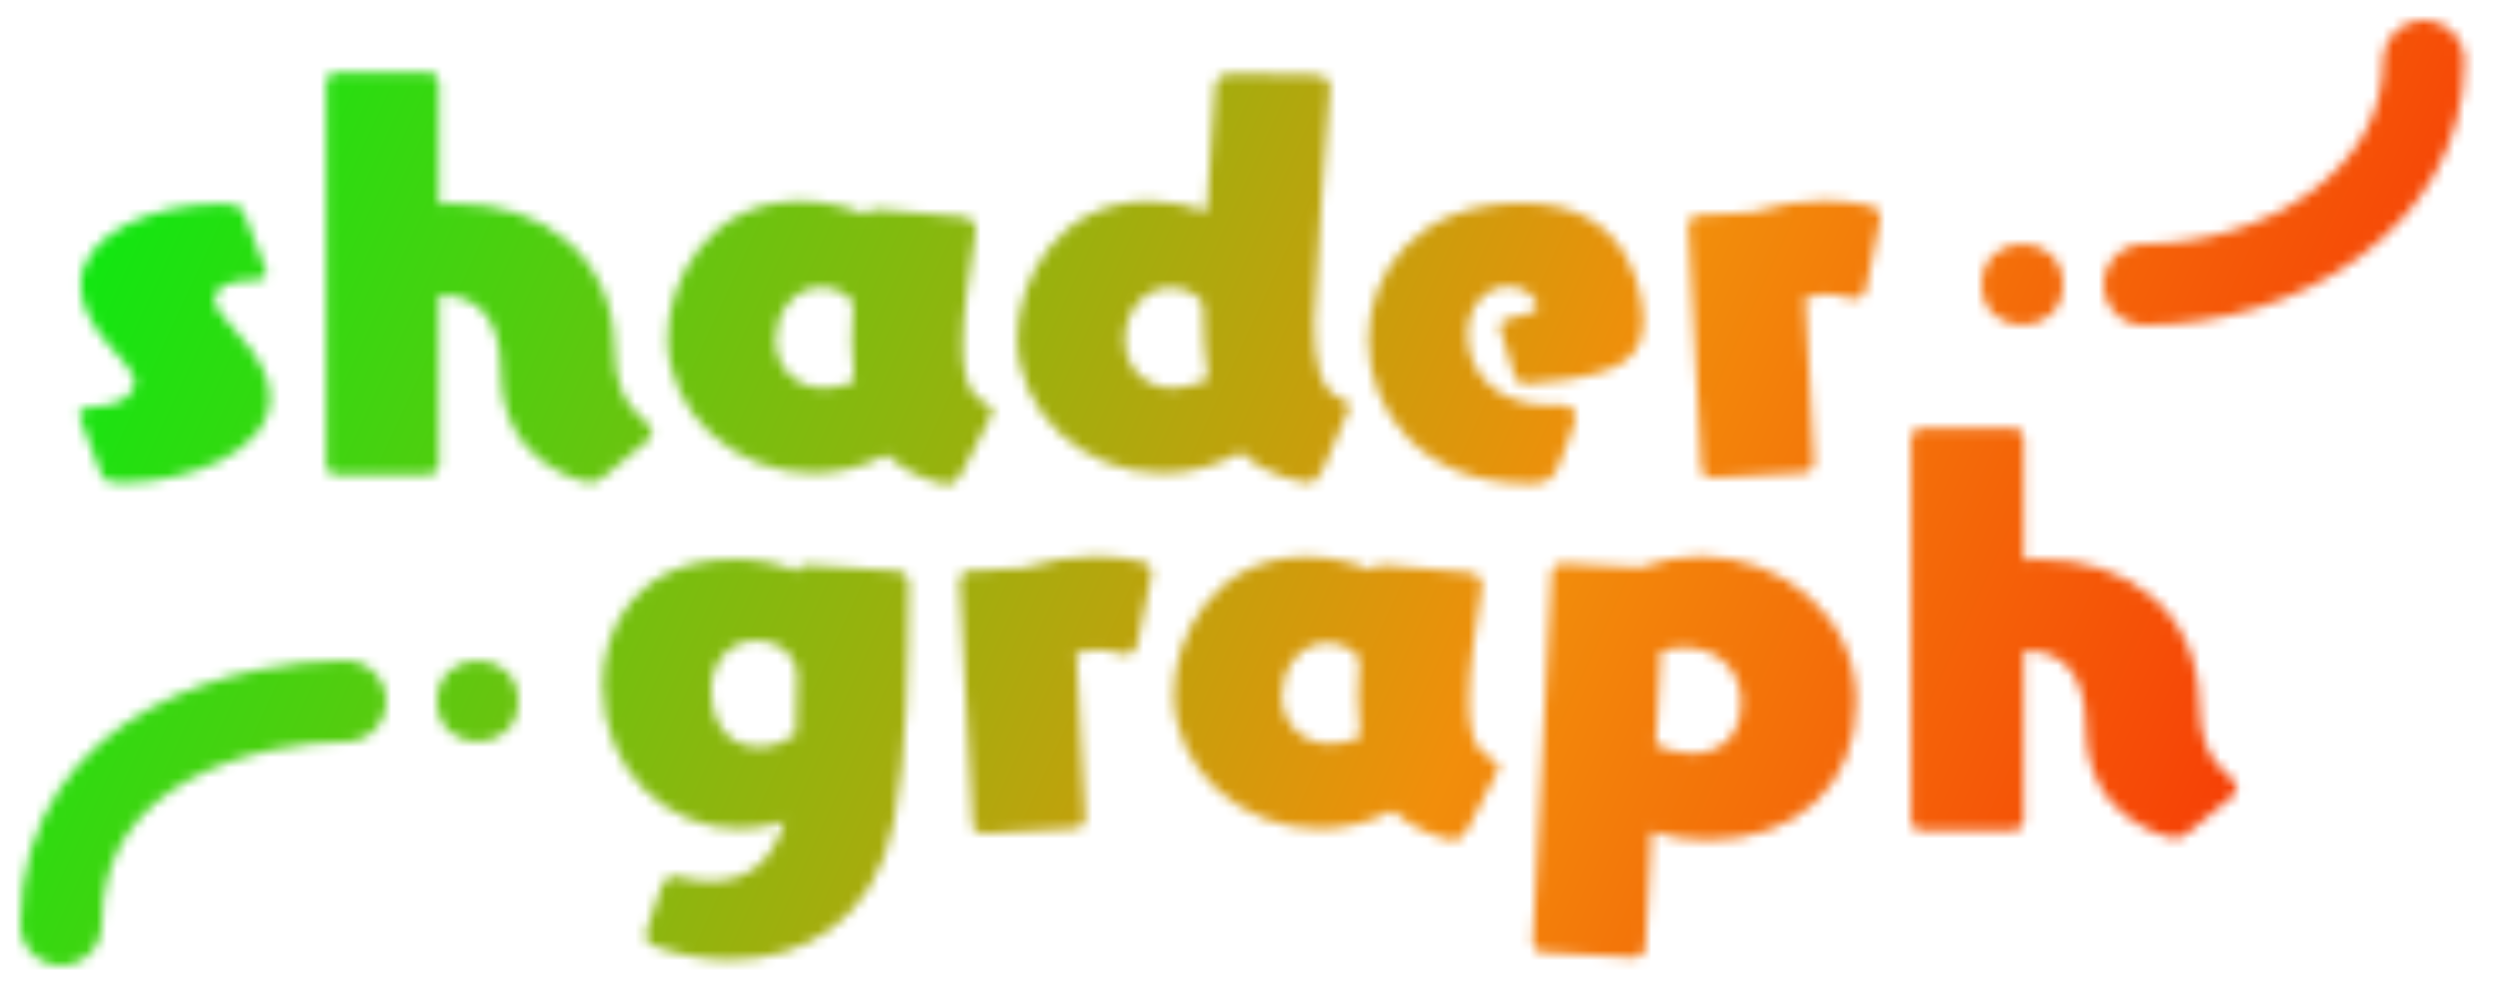 <svg width="246" height="97" viewBox="0 0 246 97" fill="none" xmlns="http://www.w3.org/2000/svg">
<mask id="mask0_150_37" style="mask-type:alpha" maskUnits="userSpaceOnUse" x="2" y="2" width="241" height="93">
<circle cx="199" cy="28" r="4" fill="#D9D9D9"/>
<circle cx="47" cy="69" r="4" fill="#D9D9D9"/>
<path d="M34 69C25.273 69 6 72.86 6 91" stroke="black" stroke-width="8" stroke-linecap="round"/>
<path d="M211 28C224.5 28 238.5 19.5 238.5 6" stroke="black" stroke-width="8" stroke-linecap="round"/>
<path d="M12.164 47.484H11.658C10.646 47.484 10.186 47.3 9.91 46.518L7.886 41.182C7.84 41.044 7.794 40.906 7.794 40.814C7.794 40.124 8.714 40.032 9.266 40.032C11.98 39.986 13.268 38.698 13.268 37.594C13.268 36.996 12.67 36.26 12.026 35.432L10.784 34.052C8.76 31.752 7.932 29.774 7.932 28.026C7.932 22.828 15.43 20.068 21.456 20.068C23.25 20.068 23.71 20.252 24.032 21.08L26.102 26.416C26.194 26.6 26.194 26.738 26.194 26.876C26.194 27.382 25.688 27.566 25.09 27.566H24.906C22.146 27.566 21.088 28.486 21.088 29.406C21.088 30.188 21.778 31.062 23.526 32.994C25.642 35.294 26.562 37.364 26.562 39.112C26.562 44.54 18.328 47.484 12.164 47.484ZM63.742 43.344L59.372 46.932C58.866 47.346 58.406 47.484 57.992 47.484C57.808 47.484 49.298 45.92 49.298 36.582C49.298 31.016 46.722 29.038 43.41 29.038H43.18V45.736C43.18 46.288 42.766 46.702 42.26 46.702H33.06C32.508 46.702 32.094 46.288 32.094 45.736V8.108C32.094 7.602 32.508 7.142 33.06 7.142H42.26C42.766 7.142 43.18 7.602 43.18 8.108V20.068C43.732 20.022 44.284 20.022 44.79 20.022C53.438 20.022 60.338 25.174 60.476 34.282C60.522 37.272 61.12 39.572 63.374 41.366C63.65 41.596 64.156 42.056 64.156 42.562C64.156 42.792 64.064 43.068 63.742 43.344ZM97.523 40.906L94.671 46.472C94.257 47.254 93.797 47.668 93.199 47.668C92.739 47.668 89.519 46.932 87.219 44.77C84.827 46.012 82.343 46.564 79.997 46.564C72.315 46.564 65.691 40.676 65.691 33.27C65.691 27.75 69.601 19.792 78.709 19.792C81.009 19.792 83.263 20.298 85.057 21.08C85.333 20.758 85.747 20.62 86.299 20.62H86.529L94.487 21.31C95.683 21.402 96.005 22 96.005 22.552V22.782C95.361 26.968 94.717 30.97 94.717 34.006C94.717 36.766 95.223 38.744 96.695 39.526C97.155 39.756 97.661 40.032 97.661 40.492C97.661 40.584 97.615 40.722 97.523 40.906ZM84.045 37.548C83.907 36.352 83.815 35.064 83.815 33.638C83.815 32.442 83.861 31.2 83.953 29.82C83.401 28.9 82.159 28.256 80.825 28.256C77.927 28.256 76.317 31.062 76.317 33.408C76.317 35.984 78.111 38.192 81.101 38.192C81.975 38.192 82.987 38.008 84.045 37.548ZM132.671 40.4L130.187 46.15C129.819 47.024 129.359 47.484 128.669 47.484C128.669 47.484 124.713 47.07 122.137 44.494C119.561 45.92 116.893 46.564 114.363 46.564C106.681 46.564 100.103 40.676 100.103 33.27C100.103 27.658 104.013 19.792 113.121 19.792C115.099 19.792 117.077 20.206 118.733 20.804L119.561 8.476C119.607 7.694 120.343 7.234 121.263 7.234L129.221 7.372C130.509 7.372 130.877 7.97 130.877 8.614V8.752C130.785 9.35 129.313 28.532 129.313 31.706C129.313 35.478 129.865 38.284 131.751 39.112C132.257 39.342 132.763 39.572 132.763 39.986C132.763 40.124 132.763 40.262 132.671 40.4ZM118.871 37.318C118.549 35.248 118.365 32.81 118.365 29.866C117.859 28.946 116.571 28.302 115.191 28.302C112.431 28.302 110.683 30.832 110.683 33.408C110.683 35.984 112.477 38.192 115.421 38.192C116.433 38.192 117.583 37.916 118.871 37.318ZM150.89 47.576H150.338C139.896 47.576 134.652 40.446 134.652 33.454C134.652 26.876 139.298 19.976 149.786 19.976C161.194 19.976 161.7 30.142 161.7 31.66C161.7 33.776 160.826 35.524 158.112 36.444C155.95 37.18 152.546 37.686 150.154 37.778C149.418 37.778 149.188 37.456 149.004 36.904C148.452 35.386 147.578 32.396 147.578 32.212C147.578 31.706 147.946 31.476 148.544 31.338C150.936 30.786 151.258 30.694 151.258 30.05C151.258 29.636 150.384 28.164 148.452 28.164C146.244 28.164 144.404 30.096 144.404 32.948C144.404 36.214 146.796 39.894 152.546 39.894C152.868 39.894 153.236 39.894 153.558 39.848H153.65C154.294 39.848 155.076 40.262 155.076 41.044C155.076 41.504 153.88 44.632 153.19 46.196C152.822 46.932 152.224 47.576 150.89 47.576ZM177.581 46.518L168.427 47.024C167.875 47.024 167.415 46.656 167.415 46.104L166.127 22.184C166.127 21.632 166.541 21.172 167.047 21.172L172.383 20.896C174.867 20.114 177.259 19.746 179.559 19.746C181.123 19.746 182.641 19.93 184.067 20.252C184.757 20.436 185.033 20.804 185.033 21.356C185.033 21.54 184.987 21.724 184.941 21.954L183.607 28.44C183.469 29.084 183.009 29.406 182.457 29.406C182.319 29.406 182.135 29.36 181.951 29.314C181.215 29.084 180.433 28.946 179.651 28.946C179.007 28.946 178.363 29.038 177.627 29.222L178.501 45.506V45.598C178.501 46.104 178.087 46.518 177.581 46.518Z" fill="white"/>
<path d="M63.668 91.362L65.14 87.13C65.324 86.532 65.83 86.21 66.336 86.21C66.428 86.21 66.52 86.256 66.612 86.256C67.854 86.578 68.958 86.716 69.97 86.716C73.834 86.716 76.088 84.508 77.192 80.828C75.766 81.288 74.202 81.564 72.73 81.564C65.692 81.564 59.298 75.906 59.298 67.35C59.298 61.784 62.61 55.022 72.316 55.022C74.524 55.022 76.64 55.436 78.434 56.218C78.572 55.712 78.986 55.62 79.4 55.62H79.63C79.63 55.62 87.174 56.126 88.232 56.172C88.968 56.218 89.428 56.816 89.428 57.506C89.336 65.602 89.29 73.974 87.956 80.874C86.07 90.626 79.032 94.444 71.856 94.444C69.188 94.444 66.52 93.938 64.082 92.972C63.668 92.834 63.576 92.466 63.576 92.098C63.576 91.822 63.622 91.546 63.668 91.362ZM78.066 72.41L78.296 72.272C78.388 70.432 78.434 68.408 78.434 66.338C78.25 64.176 76.456 63.026 74.478 63.026C71.58 63.026 69.97 65.372 69.97 67.948C69.97 69.742 70.706 73.514 74.754 73.514C75.858 73.514 77.33 73.008 78.066 72.41ZM105.872 81.518L96.718 82.024C96.166 82.024 95.706 81.656 95.706 81.104L94.418 57.184C94.418 56.632 94.832 56.172 95.338 56.172L100.674 55.896C103.158 55.114 105.55 54.746 107.85 54.746C109.414 54.746 110.932 54.93 112.358 55.252C113.048 55.436 113.324 55.804 113.324 56.356C113.324 56.54 113.278 56.724 113.232 56.954L111.898 63.44C111.76 64.084 111.3 64.406 110.748 64.406C110.61 64.406 110.426 64.36 110.242 64.314C109.506 64.084 108.724 63.946 107.942 63.946C107.298 63.946 106.654 64.038 105.918 64.222L106.792 80.506V80.598C106.792 81.104 106.378 81.518 105.872 81.518ZM147.327 75.906L144.475 81.472C144.061 82.254 143.601 82.668 143.003 82.668C142.543 82.668 139.323 81.932 137.023 79.77C134.631 81.012 132.147 81.564 129.801 81.564C122.119 81.564 115.495 75.676 115.495 68.27C115.495 62.75 119.405 54.792 128.513 54.792C130.813 54.792 133.067 55.298 134.861 56.08C135.137 55.758 135.551 55.62 136.103 55.62H136.333L144.291 56.31C145.487 56.402 145.809 57 145.809 57.552V57.782C145.165 61.968 144.521 65.97 144.521 69.006C144.521 71.766 145.027 73.744 146.499 74.526C146.959 74.756 147.465 75.032 147.465 75.492C147.465 75.584 147.419 75.722 147.327 75.906ZM133.849 72.548C133.711 71.352 133.619 70.064 133.619 68.638C133.619 67.442 133.665 66.2 133.757 64.82C133.205 63.9 131.963 63.256 130.629 63.256C127.731 63.256 126.121 66.062 126.121 68.408C126.121 70.984 127.915 73.192 130.905 73.192C131.779 73.192 132.791 73.008 133.849 72.548ZM160.902 94.214L151.702 93.708C151.242 93.708 150.828 93.294 150.828 92.788V92.696L152.668 56.356C152.714 55.85 153.128 55.436 153.588 55.436H153.68L161.362 55.85C163.34 55.114 165.364 54.746 167.296 54.746C175.392 54.746 182.66 60.634 182.66 69.006C182.66 77.378 176.726 82.668 168.032 82.668C166.1 82.668 164.214 82.392 162.512 81.84L161.914 93.294C161.868 93.846 161.454 94.214 160.902 94.214ZM163.432 64.084L162.926 73.284C163.938 73.79 165.272 74.158 166.56 74.158C166.928 74.158 171.344 74.158 171.344 69.098C171.344 65.924 168.952 63.716 165.732 63.716C164.996 63.716 164.214 63.854 163.432 64.084ZM219.697 78.344L215.327 81.932C214.821 82.346 214.361 82.484 213.947 82.484C213.763 82.484 205.253 80.92 205.253 71.582C205.253 66.016 202.677 64.038 199.365 64.038H199.135V80.736C199.135 81.288 198.721 81.702 198.215 81.702H189.015C188.463 81.702 188.049 81.288 188.049 80.736V43.108C188.049 42.602 188.463 42.142 189.015 42.142H198.215C198.721 42.142 199.135 42.602 199.135 43.108V55.068C199.687 55.022 200.239 55.022 200.745 55.022C209.393 55.022 216.293 60.174 216.431 69.282C216.477 72.272 217.075 74.572 219.329 76.366C219.605 76.596 220.111 77.056 220.111 77.562C220.111 77.792 220.019 78.068 219.697 78.344Z" fill="white"/>
</mask>
<g mask="url(#mask0_150_37)">
<rect x="-55" y="-137" width="321" height="292" fill="url(#paint0_linear_150_37)"/>
</g>
<defs>
<linearGradient id="paint0_linear_150_37" x1="14.005" y1="9.679" x2="261.618" y2="124.04" gradientUnits="userSpaceOnUse">
<stop stop-color="#0EE811"/>
<stop offset="0.53" stop-color="#F28E0B"/>
<stop offset="1" stop-color="#FA0202"/>
</linearGradient>
</defs>
</svg>
